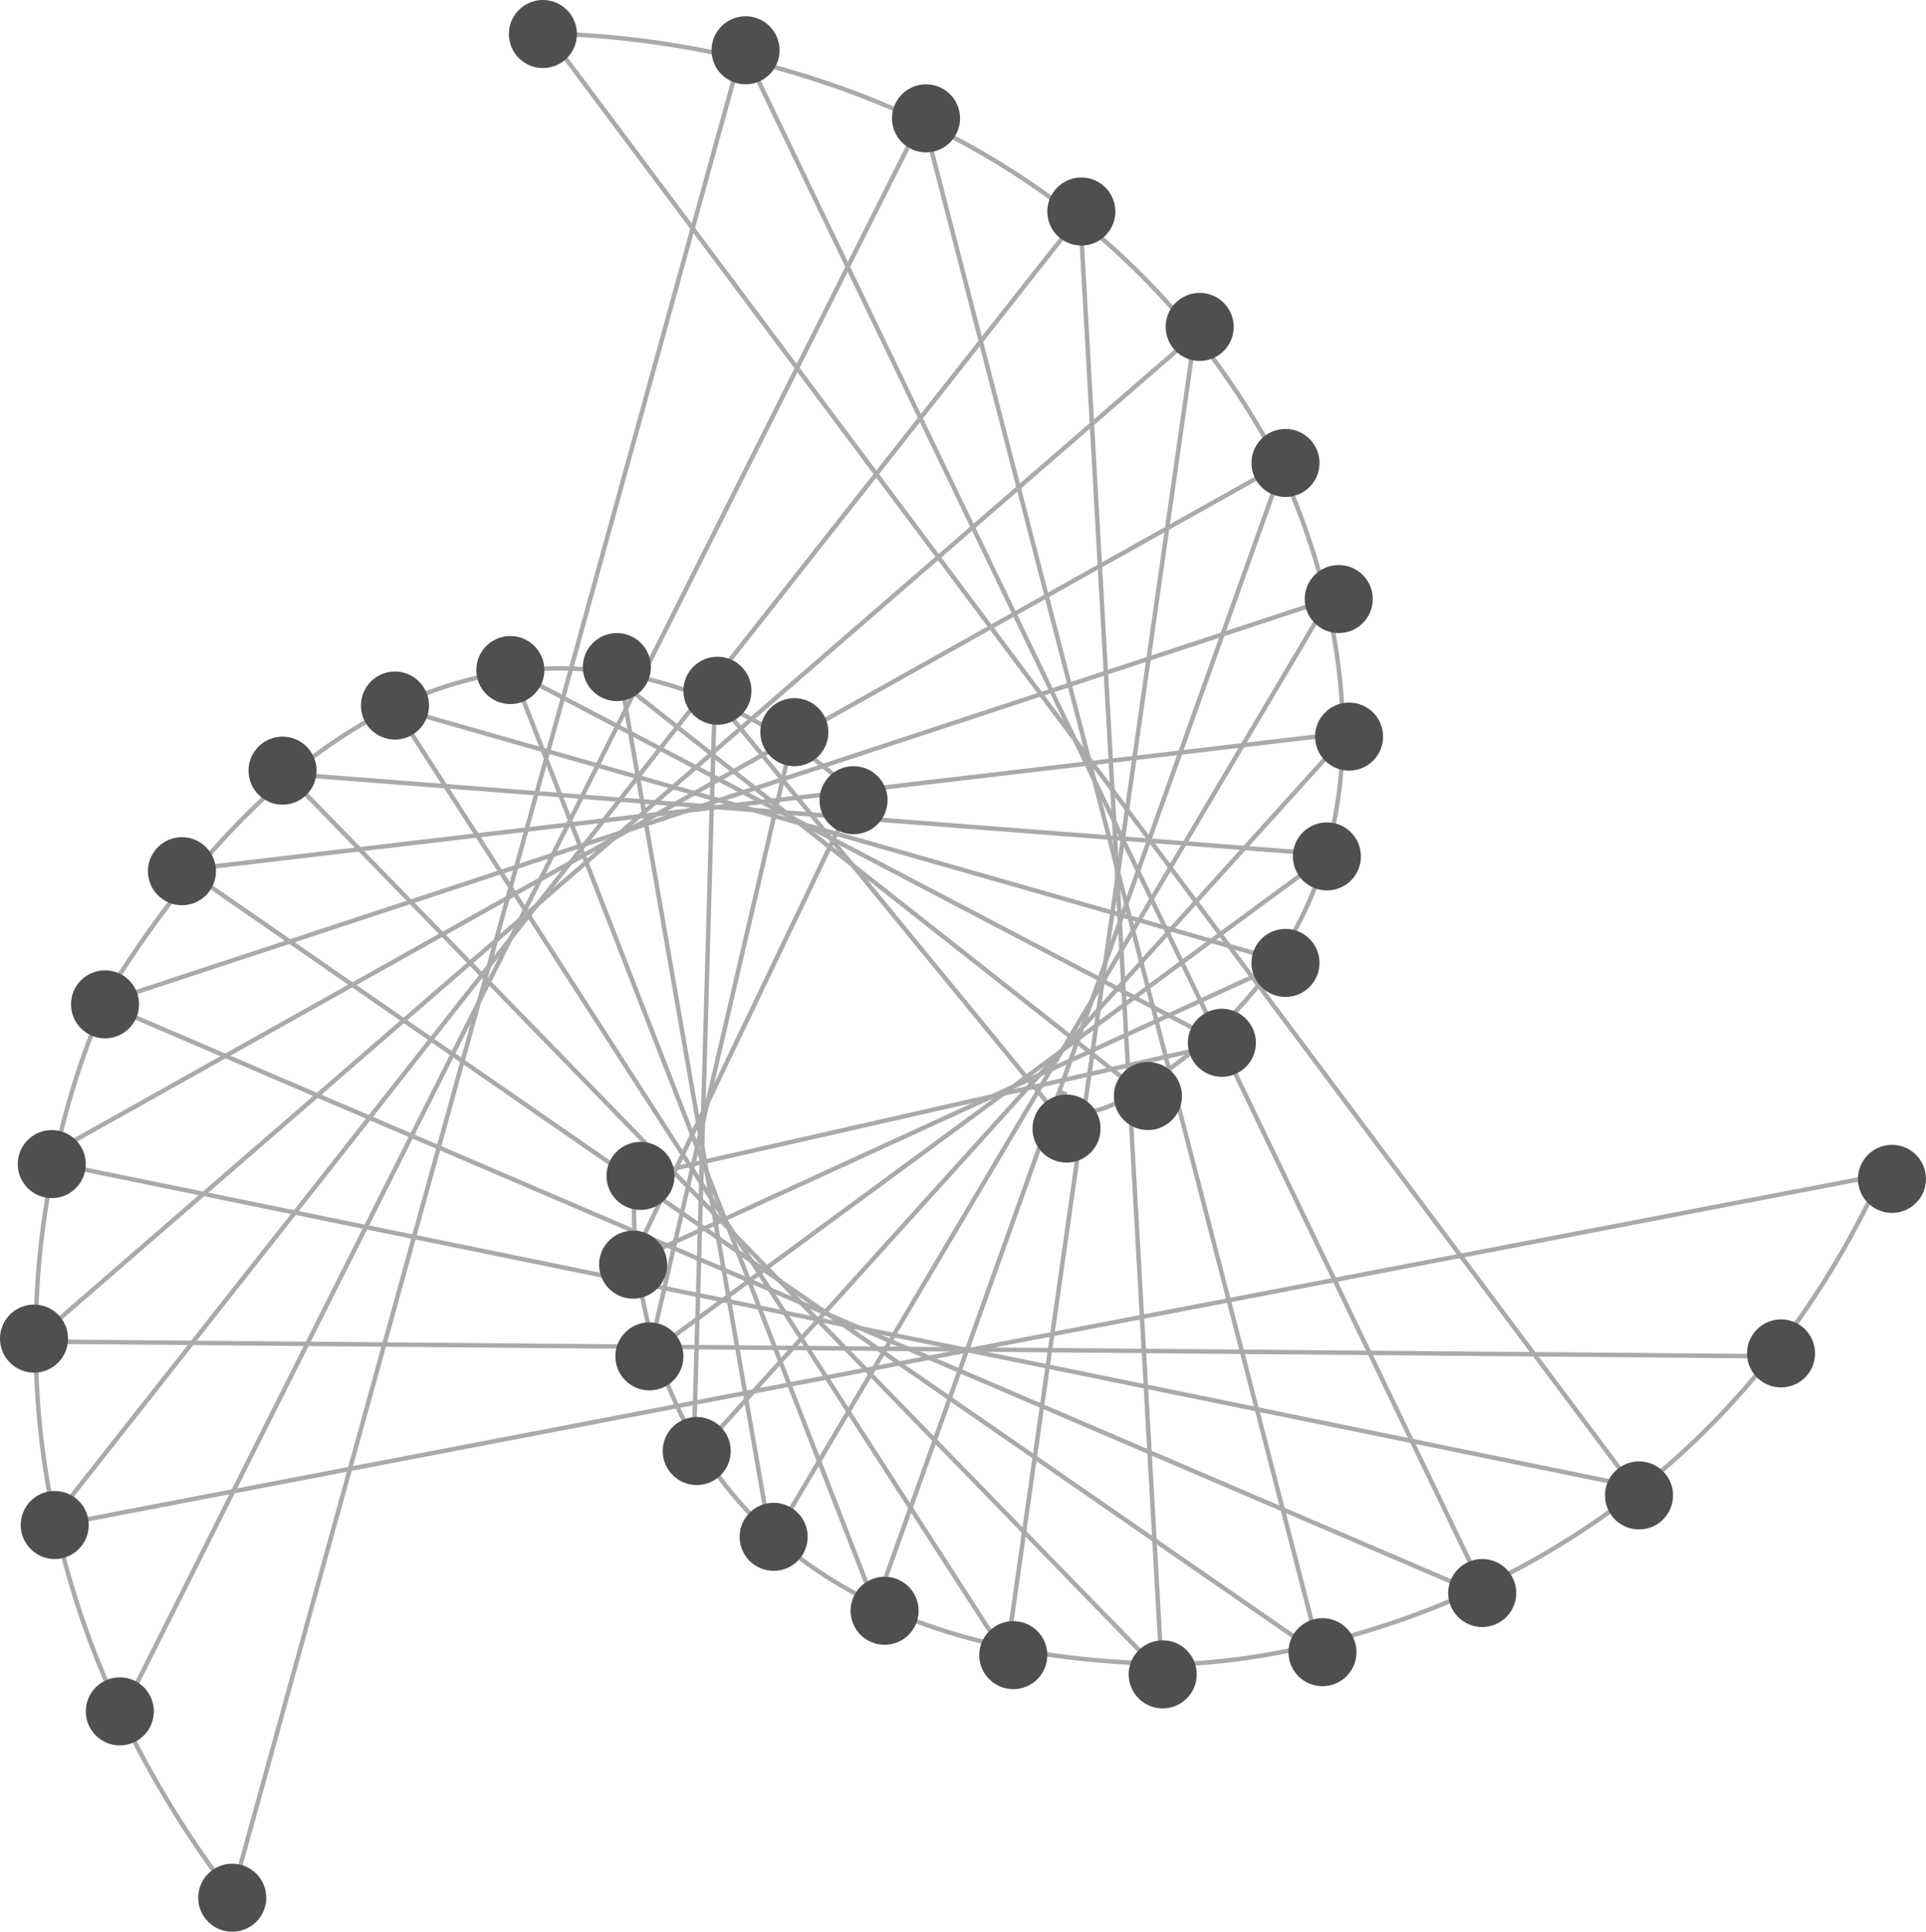 <?xml version="1.0" encoding="utf-8"?>
<!-- Generator: Adobe Illustrator 16.0.0, SVG Export Plug-In . SVG Version: 6.00 Build 0)  -->
<!DOCTYPE svg PUBLIC "-//W3C//DTD SVG 1.1//EN" "http://www.w3.org/Graphics/SVG/1.1/DTD/svg11.dtd">
<svg version="1.1" id="Layer_1" xmlns="http://www.w3.org/2000/svg" xmlns:xlink="http://www.w3.org/1999/xlink" x="0px" y="0px"
	 width="434px" height="435.334px" viewBox="0 0 434 435.334" enable-background="new 0 0 434 435.334" xml:space="preserve">
<line fill="none" stroke="#AAAAAA" stroke-miterlimit="10" x1="126.335" y1="11.667" x2="367.001" y2="333.667"/>
<line fill="none" stroke="#AAAAAA" stroke-miterlimit="10" x1="169.668" y1="15.667" x2="333.001" y2="355.667"/>
<line fill="none" stroke="#AAAAAA" stroke-miterlimit="10" x1="209.668" y1="33" x2="296.335" y2="368.334"/>
<line fill="none" stroke="#AAAAAA" stroke-miterlimit="10" x1="243.668" y1="53" x2="261.668" y2="374.334"/>
<line fill="none" stroke="#AAAAAA" stroke-miterlimit="10" x1="269.001" y1="77" x2="227.001" y2="371.667"/>
<line fill="none" stroke="#AAAAAA" stroke-miterlimit="10" x1="288.335" y1="107" x2="198.335" y2="359"/>
<line fill="none" stroke="#AAAAAA" stroke-miterlimit="10" x1="298.335" y1="137" x2="175.668" y2="344.334"/>
<line fill="none" stroke="#AAAAAA" stroke-miterlimit="10" x1="301.001" y1="168.333" x2="157.668" y2="327"/>
<line fill="none" stroke="#AAAAAA" stroke-miterlimit="10" x1="297.001" y1="194.333" x2="148.335" y2="303.667"/>
<line fill="none" stroke="#AAAAAA" stroke-miterlimit="10" x1="287.668" y1="217.667" x2="142.335" y2="284.334"/>
<line fill="none" stroke="#AAAAAA" stroke-miterlimit="10" x1="273.668" y1="235.667" x2="141.668" y2="265.667"/>
<line fill="none" stroke="#AAAAAA" stroke-miterlimit="10" x1="426.335" y1="264.334" x2="13.001" y2="343.667"/>
<line fill="none" stroke="#AAAAAA" stroke-miterlimit="10" x1="401.001" y1="305.667" x2="8.335" y2="302.334"/>
<line fill="none" stroke="#AAAAAA" stroke-miterlimit="10" x1="368.335" y1="335" x2="13.001" y2="262.334"/>
<line fill="none" stroke="#AAAAAA" stroke-miterlimit="10" x1="333.001" y1="359" x2="23.668" y2="226.334"/>
<line fill="none" stroke="#AAAAAA" stroke-miterlimit="10" x1="295.668" y1="371.667" x2="44.335" y2="197.667"/>
<line fill="none" stroke="#AAAAAA" stroke-miterlimit="10" x1="261.668" y1="377" x2="67.001" y2="177"/>
<line fill="none" stroke="#AAAAAA" stroke-miterlimit="10" x1="227.001" y1="373.667" x2="91.668" y2="163.667"/>
<line fill="none" stroke="#AAAAAA" stroke-miterlimit="10" x1="197.668" y1="363" x2="116.335" y2="153.667"/>
<line fill="none" stroke="#AAAAAA" stroke-miterlimit="10" x1="173.668" y1="347" x2="139.668" y2="151.667"/>
<line fill="none" stroke="#AAAAAA" stroke-miterlimit="10" x1="156.335" y1="326.334" x2="161.001" y2="159.667"/>
<line fill="none" stroke="#AAAAAA" stroke-miterlimit="10" x1="145.668" y1="307.667" x2="179.001" y2="164.333"/>
<line fill="none" stroke="#AAAAAA" stroke-miterlimit="10" x1="141.668" y1="285.667" x2="192.335" y2="179.667"/>
<line fill="none" stroke="#AAAAAA" stroke-miterlimit="10" x1="52.335" y1="427" x2="166.335" y2="14.333"/>
<line fill="none" stroke="#AAAAAA" stroke-miterlimit="10" x1="27.668" y1="385.667" x2="206.335" y2="29.667"/>
<line fill="none" stroke="#AAAAAA" stroke-miterlimit="10" x1="11.001" y1="343.667" x2="243.001" y2="49"/>
<line fill="none" stroke="#AAAAAA" stroke-miterlimit="10" x1="9.001" y1="301" x2="269.001" y2="75.667"/>
<line fill="none" stroke="#AAAAAA" stroke-miterlimit="10" x1="9.668" y1="261" x2="291.668" y2="103"/>
<line fill="none" stroke="#AAAAAA" stroke-miterlimit="10" x1="22.335" y1="226.334" x2="299.668" y2="135"/>
<line fill="none" stroke="#AAAAAA" stroke-miterlimit="10" x1="39.001" y1="196.333" x2="305.001" y2="165"/>
<line fill="none" stroke="#AAAAAA" stroke-miterlimit="10" x1="63.668" y1="174.333" x2="296.335" y2="192.333"/>
<line fill="none" stroke="#AAAAAA" stroke-miterlimit="10" x1="89.668" y1="159.667" x2="290.335" y2="217"/>
<line fill="none" stroke="#AAAAAA" stroke-miterlimit="10" x1="115.001" y1="151" x2="277.668" y2="236.334"/>
<line fill="none" stroke="#AAAAAA" stroke-miterlimit="10" x1="136.335" y1="151" x2="259.001" y2="247.667"/>
<line fill="none" stroke="#AAAAAA" stroke-miterlimit="10" x1="161.001" y1="157" x2="239.668" y2="253"/>
<path fill="none" stroke="#AAAAAA" stroke-miterlimit="10" d="M122.333,7.667c0,0,110.669-3.333,164.002,93.333
	c0,0,53.332,96.667-33.334,146.667c0,0-8,5.333-12,1.333s-0.668-2.333-0.668-2.333"/>
<path fill="none" stroke="#AAAAAA" stroke-miterlimit="10" d="M189.001,175.667c0,0-83.333-80-163.333,46c0,0-52.667,97.333,24,202"
	/>
<path fill="none" stroke="#AAAAAA" stroke-miterlimit="10" d="M143.001,268.334c0,0-9.333,106,122.667,106.667
	c0,0,105.999,0,157.333-108"/>
<circle fill="#4F4F4F" cx="262.001" cy="377.333" r="7.667"/>
<circle fill="#4F4F4F" cx="304" cy="166" r="7.667"/>
<circle fill="#4F4F4F" cx="301.667" cy="135" r="7.667"/>
<circle fill="#4F4F4F" cx="289.667" cy="104.333" r="7.667"/>
<circle fill="#4F4F4F" cx="270.333" cy="73.667" r="7.667"/>
<circle fill="#4F4F4F" cx="243.667" cy="47.667" r="7.667"/>
<circle fill="#4F4F4F" cx="208.667" cy="26.667" r="7.667"/>
<circle fill="#4F4F4F" cx="168.001" cy="11.333" r="7.667"/>
<circle fill="#4F4F4F" cx="122.333" cy="7.667" r="7.667"/>
<circle fill="#4F4F4F" cx="426.333" cy="265.667" r="7.667"/>
<circle fill="#4F4F4F" cx="228.333" cy="373" r="7.667"/>
<circle fill="#4F4F4F" cx="199.334" cy="363" r="7.667"/>
<circle fill="#4F4F4F" cx="174.333" cy="346.334" r="7.667"/>
<circle fill="#4F4F4F" cx="157" cy="327" r="7.667"/>
<circle fill="#4F4F4F" cx="146.333" cy="305.667" r="7.667"/>
<circle fill="#4F4F4F" cx="142.667" cy="284.999" r="7.667"/>
<circle fill="#4F4F4F" cx="144.333" cy="264.999" r="7.667"/>
<circle fill="#4F4F4F" cx="240.333" cy="254.334" r="7.667"/>
<circle fill="#4F4F4F" cx="258.667" cy="247" r="7.667"/>
<circle fill="#4F4F4F" cx="275.334" cy="235" r="7.667"/>
<circle fill="#4F4F4F" cx="401.334" cy="304.999" r="7.667"/>
<circle fill="#4F4F4F" cx="369.335" cy="337.001" r="7.667"/>
<circle fill="#4F4F4F" cx="334.001" cy="359" r="7.667"/>
<circle fill="#4F4F4F" cx="298.001" cy="372.333" r="7.667"/>
<circle fill="#4F4F4F" cx="299" cy="193" r="7.667"/>
<circle fill="#4F4F4F" cx="11.667" cy="262.334" r="7.667"/>
<circle fill="#4F4F4F" cx="23.667" cy="226.334" r="7.667"/>
<circle fill="#4F4F4F" cx="41.001" cy="196.334" r="7.667"/>
<circle fill="#4F4F4F" cx="63.667" cy="173.667" r="7.667"/>
<circle fill="#4F4F4F" cx="89" cy="159" r="7.667"/>
<circle fill="#4F4F4F" cx="115" cy="151" r="7.667"/>
<circle fill="#4F4F4F" cx="139" cy="150.333" r="7.667"/>
<circle fill="#4F4F4F" cx="161.667" cy="155.667" r="7.667"/>
<circle fill="#4F4F4F" cx="179" cy="165" r="7.667"/>
<circle fill="#4F4F4F" cx="289.667" cy="217" r="7.667"/>
<circle fill="#4F4F4F" cx="52.333" cy="427.667" r="7.667"/>
<circle fill="#4F4F4F" cx="27.001" cy="385.667" r="7.667"/>
<circle fill="#4F4F4F" cx="12.333" cy="343.667" r="7.667"/>
<circle fill="#4F4F4F" cx="192.333" cy="180.333" r="7.667"/>
<circle fill="#4F4F4F" cx="7.667" cy="301.667" r="7.667"/>
</svg>
